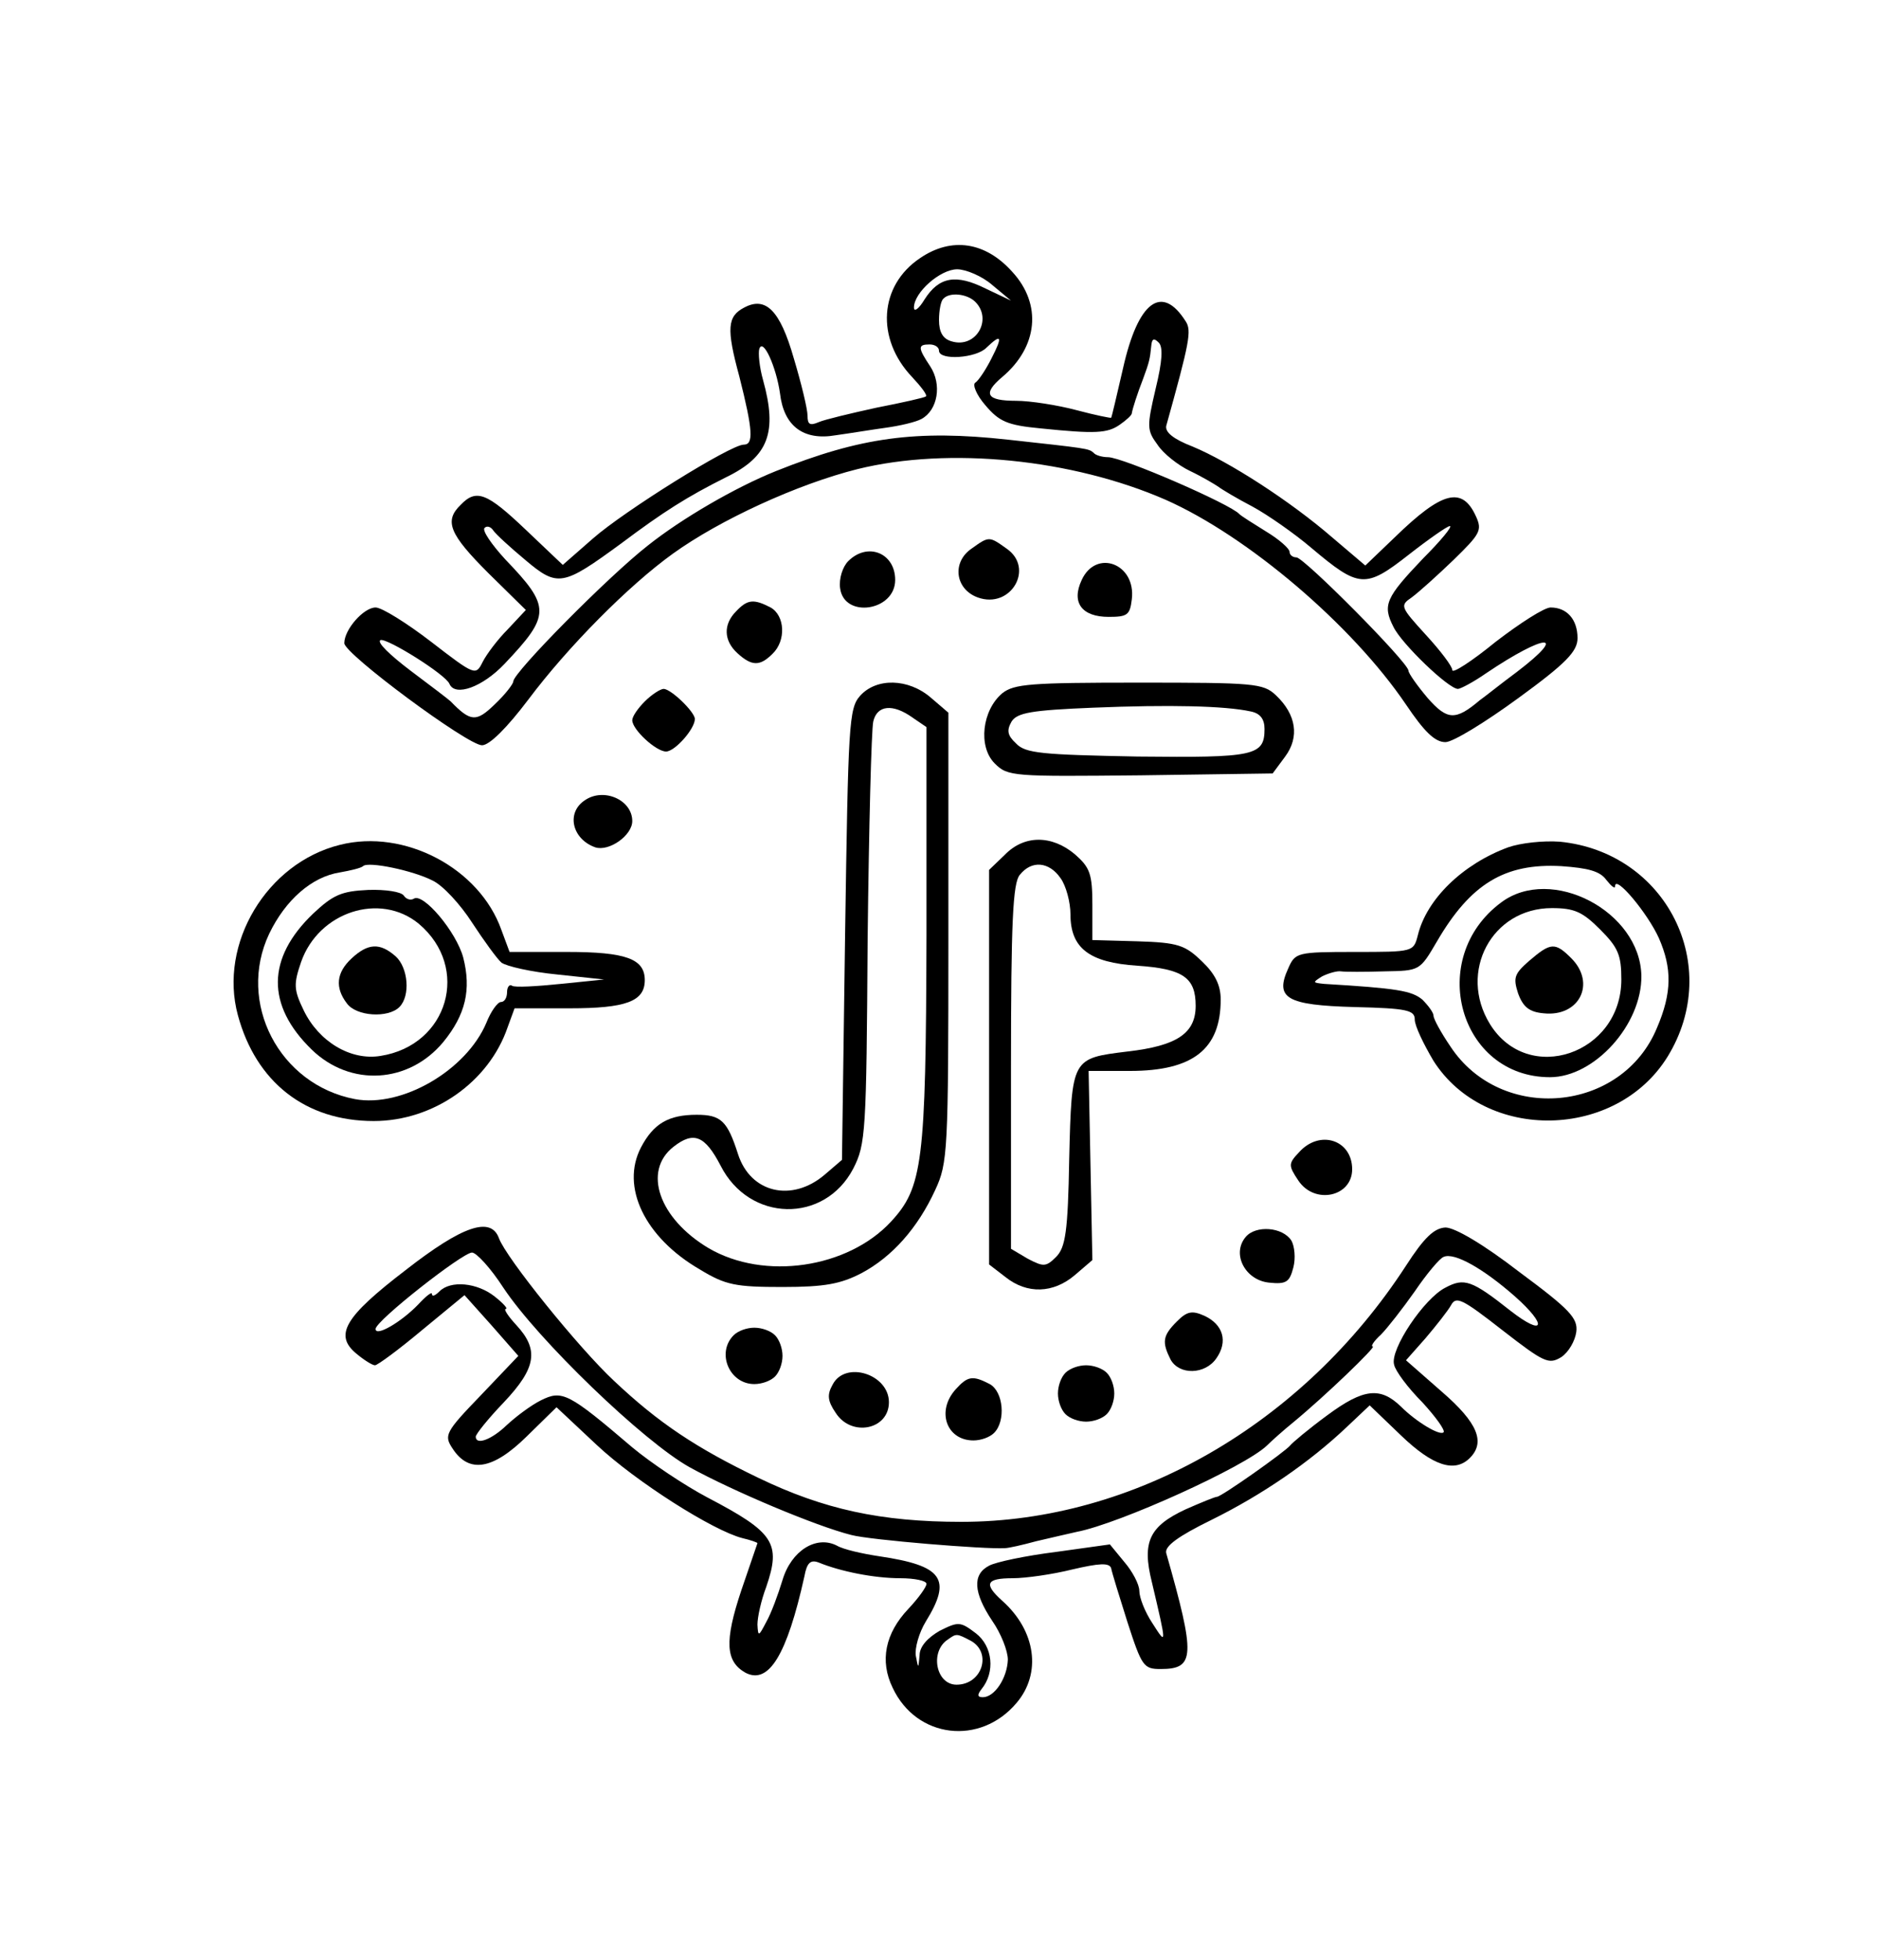 <?xml version="1.0" standalone="no"?>
<!DOCTYPE svg PUBLIC "-//W3C//DTD SVG 20010904//EN"
 "http://www.w3.org/TR/2001/REC-SVG-20010904/DTD/svg10.dtd">
<svg version="1.0" xmlns="http://www.w3.org/2000/svg"
 width="300pt" height="313pt" viewBox="0 0 300 313"
 preserveAspectRatio="xMidYMid meet">
<g transform="translate(0,313) scale(0.1,-0.1)"
fill="#000000" stroke="none">
<path d="M1470 2718 c-66 -44 -71 -129 -13 -190 14 -15 25 -29 22 -31 -2 -2
-38 -10 -79 -18 -41 -9 -83 -19 -92 -23 -14 -6 -18 -4 -18 10 0 11 -10 52 -22
92 -22 77 -45 99 -79 81 -27 -14 -29 -33 -8 -110 22 -87 23 -109 7 -109 -21 0
-191 -106 -241 -150 l-48 -42 -59 56 c-62 59 -79 66 -104 40 -27 -26 -18 -47
44 -109 l60 -59 -29 -31 c-16 -16 -34 -40 -40 -52 -11 -22 -12 -22 -82 32 -39
30 -79 55 -89 55 -19 0 -50 -35 -50 -57 0 -17 197 -163 220 -163 12 0 40 28
74 73 63 84 160 182 231 233 75 54 199 111 295 135 146 36 343 16 492 -49 131
-58 298 -200 384 -327 29 -43 46 -60 63 -60 12 0 64 32 116 70 77 56 95 75 95
96 0 30 -17 49 -43 49 -10 0 -49 -25 -88 -55 -38 -31 -69 -51 -69 -45 0 6 -19
31 -42 56 -41 45 -42 47 -23 60 11 8 41 35 67 60 42 41 46 47 36 69 -22 49
-54 41 -130 -33 l-47 -45 -53 45 c-67 58 -165 121 -223 145 -31 12 -44 23 -42
33 37 133 41 152 31 167 -38 60 -76 32 -100 -75 -10 -43 -18 -78 -19 -79 0 -1
-25 4 -55 12 -30 8 -74 15 -97 15 -47 0 -54 11 -22 38 57 48 64 116 16 168
-43 48 -97 56 -147 22z m115 -43 l30 -25 -40 19 c-48 24 -75 19 -98 -17 -9
-15 -17 -21 -17 -13 0 24 42 61 69 61 14 0 40 -11 56 -25z m-27 -27 c28 -28 1
-75 -38 -63 -14 4 -20 15 -20 34 0 15 3 31 7 34 10 11 38 8 51 -5z m26 -90
c-9 -18 -21 -36 -26 -39 -5 -3 2 -20 16 -36 22 -26 35 -32 88 -37 88 -9 107
-8 127 6 10 7 19 15 19 18 1 7 9 32 18 55 10 27 11 32 13 52 1 12 4 14 12 6 7
-7 6 -29 -5 -74 -14 -60 -14 -66 3 -89 9 -14 33 -33 52 -42 19 -9 39 -21 45
-25 5 -4 30 -19 55 -32 24 -13 67 -43 94 -66 76 -64 86 -65 155 -11 32 25 62
46 66 46 5 0 -15 -24 -43 -52 -59 -62 -65 -74 -47 -109 13 -27 88 -99 103 -99
4 0 25 11 45 25 95 64 133 66 49 2 -27 -20 -53 -41 -59 -45 -39 -33 -52 -32
-83 3 -17 20 -31 40 -31 44 0 13 -167 181 -179 181 -6 0 -11 4 -11 9 0 5 -17
20 -37 32 -21 13 -40 25 -43 28 -14 16 -187 91 -210 91 -9 0 -20 3 -23 7 -8 7
-10 7 -137 21 -146 16 -235 4 -370 -50 -65 -26 -151 -76 -205 -119 -64 -50
-215 -203 -215 -217 0 -4 -13 -21 -30 -37 -29 -28 -38 -28 -70 5 -3 3 -32 25
-64 49 -33 25 -55 46 -48 49 11 3 104 -55 110 -70 9 -21 53 -5 88 32 74 78 74
91 1 167 -22 24 -37 46 -33 50 4 4 10 2 14 -4 4 -6 27 -27 51 -47 52 -44 60
-42 153 26 68 51 106 75 168 106 68 33 82 72 59 155 -6 21 -8 44 -6 50 6 18
27 -29 33 -71 6 -52 37 -76 89 -67 22 3 58 9 80 12 22 3 48 9 57 14 26 14 33
55 14 84 -20 30 -20 35 -1 35 8 0 15 -4 15 -10 0 -16 60 -12 76 5 24 23 26 18
8 -17z"/>
<path d="M1552 2254 c-32 -22 -26 -65 10 -78 53 -19 91 47 46 78 -28 20 -28
20 -56 0z"/>
<path d="M1355 2234 c-9 -9 -15 -28 -13 -43 6 -49 88 -37 88 13 0 43 -44 61
-75 30z"/>
<path d="M1728 2204 c-17 -36 0 -59 43 -59 30 0 34 3 37 28 7 57 -57 81 -80
31z"/>
<path d="M1176 2154 c-21 -21 -20 -47 2 -67 23 -21 36 -21 56 -1 22 21 20 61
-3 74 -27 14 -37 13 -55 -6z"/>
<path d="M1374 2019 c-18 -20 -19 -45 -24 -381 l-5 -360 -28 -24 c-52 -44
-118 -29 -138 33 -17 53 -27 63 -66 63 -45 0 -69 -14 -89 -52 -33 -63 6 -144
94 -195 41 -25 57 -28 132 -28 68 0 93 5 126 22 49 26 90 72 118 133 20 43 21
61 21 403 l0 359 -28 24 c-36 31 -87 32 -113 3z m84 -35 l22 -15 0 -334 c-1
-362 -6 -401 -57 -456 -69 -74 -202 -94 -291 -42 -79 47 -106 123 -56 162 32
25 50 18 75 -30 46 -91 166 -93 212 -5 20 39 21 58 23 366 2 179 6 335 9 348
6 26 31 29 63 6z"/>
<path d="M1601 2023 c-32 -27 -39 -85 -12 -112 21 -21 29 -21 233 -19 l211 3
20 27 c23 31 18 67 -15 98 -20 19 -35 20 -219 20 -173 0 -199 -2 -218 -17z
m397 -29 c15 -3 22 -12 22 -28 0 -43 -16 -46 -203 -44 -153 3 -179 5 -194 21
-14 13 -15 21 -7 35 9 14 32 18 130 22 122 5 211 3 252 -6z"/>
<path d="M1030 2010 c-11 -11 -20 -24 -20 -30 0 -15 38 -50 54 -50 14 0 46 36
46 52 0 11 -38 48 -50 48 -5 0 -19 -9 -30 -20z"/>
<path d="M934 1852 c-30 -20 -20 -62 17 -75 22 -7 59 19 59 42 0 34 -46 54
-76 33z"/>
<path d="M543 1781 c-117 -29 -194 -158 -163 -272 29 -107 108 -169 217 -169
95 0 184 62 214 150 l11 30 88 0 c90 0 120 11 120 45 0 34 -30 45 -124 45
l-92 0 -13 35 c-35 99 -155 162 -258 136z m148 -57 c17 -8 45 -39 63 -67 19
-29 40 -58 47 -64 8 -6 48 -15 89 -19 l75 -8 -69 -7 c-39 -4 -74 -6 -78 -3 -4
3 -8 -2 -8 -10 0 -9 -4 -16 -10 -16 -5 0 -16 -15 -23 -33 -32 -76 -135 -136
-210 -122 -121 23 -189 154 -137 264 26 54 68 91 113 98 17 3 34 7 37 10 8 8
80 -7 111 -23z"/>
<path d="M500 1671 c-74 -71 -75 -146 -2 -217 62 -60 155 -54 210 12 36 44 45
84 32 135 -11 41 -64 104 -79 94 -5 -3 -12 -1 -16 5 -4 6 -29 10 -57 9 -43 -2
-56 -8 -88 -38z m169 -16 c83 -70 47 -194 -61 -211 -48 -8 -99 23 -123 73 -16
33 -16 42 -4 77 28 80 126 112 188 61z"/>
<path d="M562 1600 c-25 -23 -27 -47 -8 -72 15 -21 66 -24 84 -6 18 18 14 63
-6 81 -25 22 -44 21 -70 -3z"/>
<path d="M1605 1765 l-25 -24 0 -315 0 -315 26 -20 c35 -28 77 -26 111 3 l28
24 -3 151 -3 151 66 0 c101 0 145 35 145 114 0 23 -9 41 -30 61 -27 26 -38 30
-103 32 l-72 2 0 56 c0 50 -4 60 -28 81 -37 31 -81 31 -112 -1z m89 -37 c9
-12 16 -39 16 -58 0 -54 30 -77 107 -82 73 -5 93 -19 93 -64 0 -44 -30 -64
-109 -73 -89 -11 -89 -10 -93 -171 -2 -117 -6 -142 -21 -157 -16 -16 -20 -16
-45 -3 l-27 16 0 290 c0 232 3 294 14 307 19 24 47 21 65 -5z"/>
<path d="M2409 1777 c-73 -27 -130 -83 -144 -140 -7 -27 -7 -27 -101 -27 -92
0 -95 -1 -106 -26 -22 -48 -3 -59 106 -62 84 -2 96 -5 96 -20 0 -10 14 -39 30
-66 83 -130 292 -126 374 7 89 145 -2 326 -172 343 -27 2 -63 -2 -83 -9z m157
-52 c8 -10 14 -15 14 -10 0 19 52 -43 70 -83 21 -48 21 -87 -3 -143 -56 -136
-249 -153 -330 -30 -15 22 -27 44 -27 49 0 5 -8 16 -18 26 -17 14 -40 18 -157
25 -18 2 -19 2 -3 12 10 5 24 9 30 8 7 -1 38 -1 70 0 56 1 56 1 83 47 54 93
109 126 199 121 43 -3 62 -8 72 -22z"/>
<path d="M2398 1689 c-120 -89 -67 -279 78 -279 71 0 147 84 146 162 -2 103
-144 177 -224 117z m158 -43 c29 -29 34 -41 34 -80 0 -119 -149 -170 -210 -71
-51 83 3 185 99 185 36 0 49 -6 77 -34z"/>
<path d="M2443 1596 c-24 -21 -26 -27 -18 -52 8 -22 18 -30 41 -32 57 -6 84
48 44 88 -26 26 -33 25 -67 -4z"/>
<path d="M2075 1290 c-17 -18 -17 -21 -1 -45 26 -39 86 -26 86 18 0 47 -52 64
-85 27z"/>
<path d="M648 1102 c-98 -75 -115 -104 -78 -134 12 -10 25 -18 29 -18 4 0 38
25 75 56 l68 56 43 -48 43 -49 -60 -63 c-57 -59 -59 -64 -45 -85 26 -40 64
-34 118 19 l48 47 64 -60 c63 -59 186 -137 233 -149 13 -3 24 -7 24 -8 0 0
-12 -35 -26 -76 -27 -81 -25 -113 7 -131 37 -19 66 28 94 154 4 22 10 27 23
22 34 -14 88 -25 130 -25 23 0 42 -4 42 -9 0 -5 -13 -23 -29 -40 -37 -39 -46
-83 -25 -126 38 -81 140 -93 198 -24 40 47 31 115 -23 163 -30 27 -26 36 17
36 20 0 63 6 95 14 43 10 59 11 62 2 1 -6 13 -45 26 -86 23 -71 26 -75 53 -75
55 0 56 20 9 185 -3 11 19 27 72 53 81 40 157 92 217 149 l36 34 50 -48 c51
-49 86 -60 110 -36 25 25 13 56 -45 106 l-57 50 31 35 c17 20 36 44 41 53 8
15 18 10 82 -40 67 -52 74 -55 94 -43 12 8 22 26 24 40 3 22 -10 36 -91 96
-57 44 -103 71 -118 71 -18 -1 -34 -16 -63 -61 -165 -254 -436 -409 -710 -409
-129 0 -220 20 -324 70 -100 48 -160 88 -231 155 -56 52 -173 197 -184 228
-13 35 -58 20 -149 -51z m156 -28 c55 -83 224 -246 298 -287 69 -38 202 -94
258 -108 30 -8 214 -23 245 -21 6 0 28 5 50 11 22 5 51 12 65 15 68 13 269
104 304 138 7 7 26 24 42 37 51 42 133 121 127 121 -4 0 2 9 13 19 10 10 35
42 54 69 19 28 40 53 46 55 17 8 64 -19 114 -63 53 -47 47 -65 -7 -23 -62 49
-74 53 -104 37 -34 -17 -89 -99 -82 -123 2 -10 22 -37 45 -60 22 -24 37 -45
34 -48 -6 -6 -44 17 -68 41 -33 32 -60 29 -118 -14 -30 -22 -56 -44 -59 -48
-8 -10 -110 -82 -117 -82 -3 0 -25 -9 -50 -20 -58 -27 -70 -52 -54 -116 24
-102 24 -102 1 -66 -12 18 -21 41 -21 52 0 10 -11 31 -24 46 l-23 28 -86 -12
c-48 -6 -96 -16 -107 -22 -27 -14 -25 -43 5 -88 14 -20 25 -48 25 -62 -1 -29
-21 -60 -40 -60 -9 0 -9 4 -2 13 22 27 18 68 -9 89 -25 19 -28 19 -58 4 -19
-11 -32 -25 -32 -39 -2 -22 -2 -22 -6 -1 -2 12 5 37 16 55 42 68 27 89 -74
104 -27 4 -58 11 -68 17 -33 17 -73 -8 -87 -55 -7 -23 -18 -53 -26 -67 -12
-23 -13 -24 -14 -4 0 12 6 39 14 60 24 70 13 87 -94 143 -36 19 -90 55 -120
80 -102 87 -112 92 -146 75 -16 -8 -40 -26 -55 -40 -24 -23 -49 -32 -49 -18 0
4 20 29 45 55 52 55 56 84 20 123 -13 14 -21 26 -17 26 4 0 -4 9 -18 20 -28
22 -70 26 -88 8 -7 -7 -12 -9 -12 -4 0 4 -10 -4 -22 -17 -27 -28 -68 -52 -68
-39 0 13 139 122 154 122 7 0 30 -25 50 -56z m747 -564 c34 -19 18 -70 -23
-70 -33 0 -43 53 -14 72 14 10 14 10 37 -2z"/>
<path d="M1990 1155 c-23 -27 -1 -69 37 -73 28 -3 33 1 39 24 4 15 2 34 -3 43
-14 22 -57 25 -73 6z"/>
<path d="M1880 1020 c-23 -23 -24 -33 -10 -61 14 -25 55 -24 73 2 19 27 11 54
-19 68 -20 9 -28 7 -44 -9z"/>
<path d="M1172 998 c-28 -28 -7 -78 33 -78 12 0 26 5 33 12 7 7 12 21 12 33 0
12 -5 26 -12 33 -7 7 -21 12 -33 12 -12 0 -26 -5 -33 -12z"/>
<path d="M1702 938 c-7 -7 -12 -21 -12 -33 0 -12 5 -26 12 -33 7 -7 21 -12 33
-12 12 0 26 5 33 12 7 7 12 21 12 33 0 12 -5 26 -12 33 -7 7 -21 12 -33 12
-12 0 -26 -5 -33 -12z"/>
<path d="M1330 919 c-9 -16 -8 -26 5 -45 25 -39 85 -27 85 17 0 45 -70 67 -90
28z"/>
<path d="M1527 912 c-32 -35 -15 -82 28 -82 12 0 26 5 33 12 19 19 15 66 -7
78 -27 14 -35 13 -54 -8z"/>
</g>
</svg>
